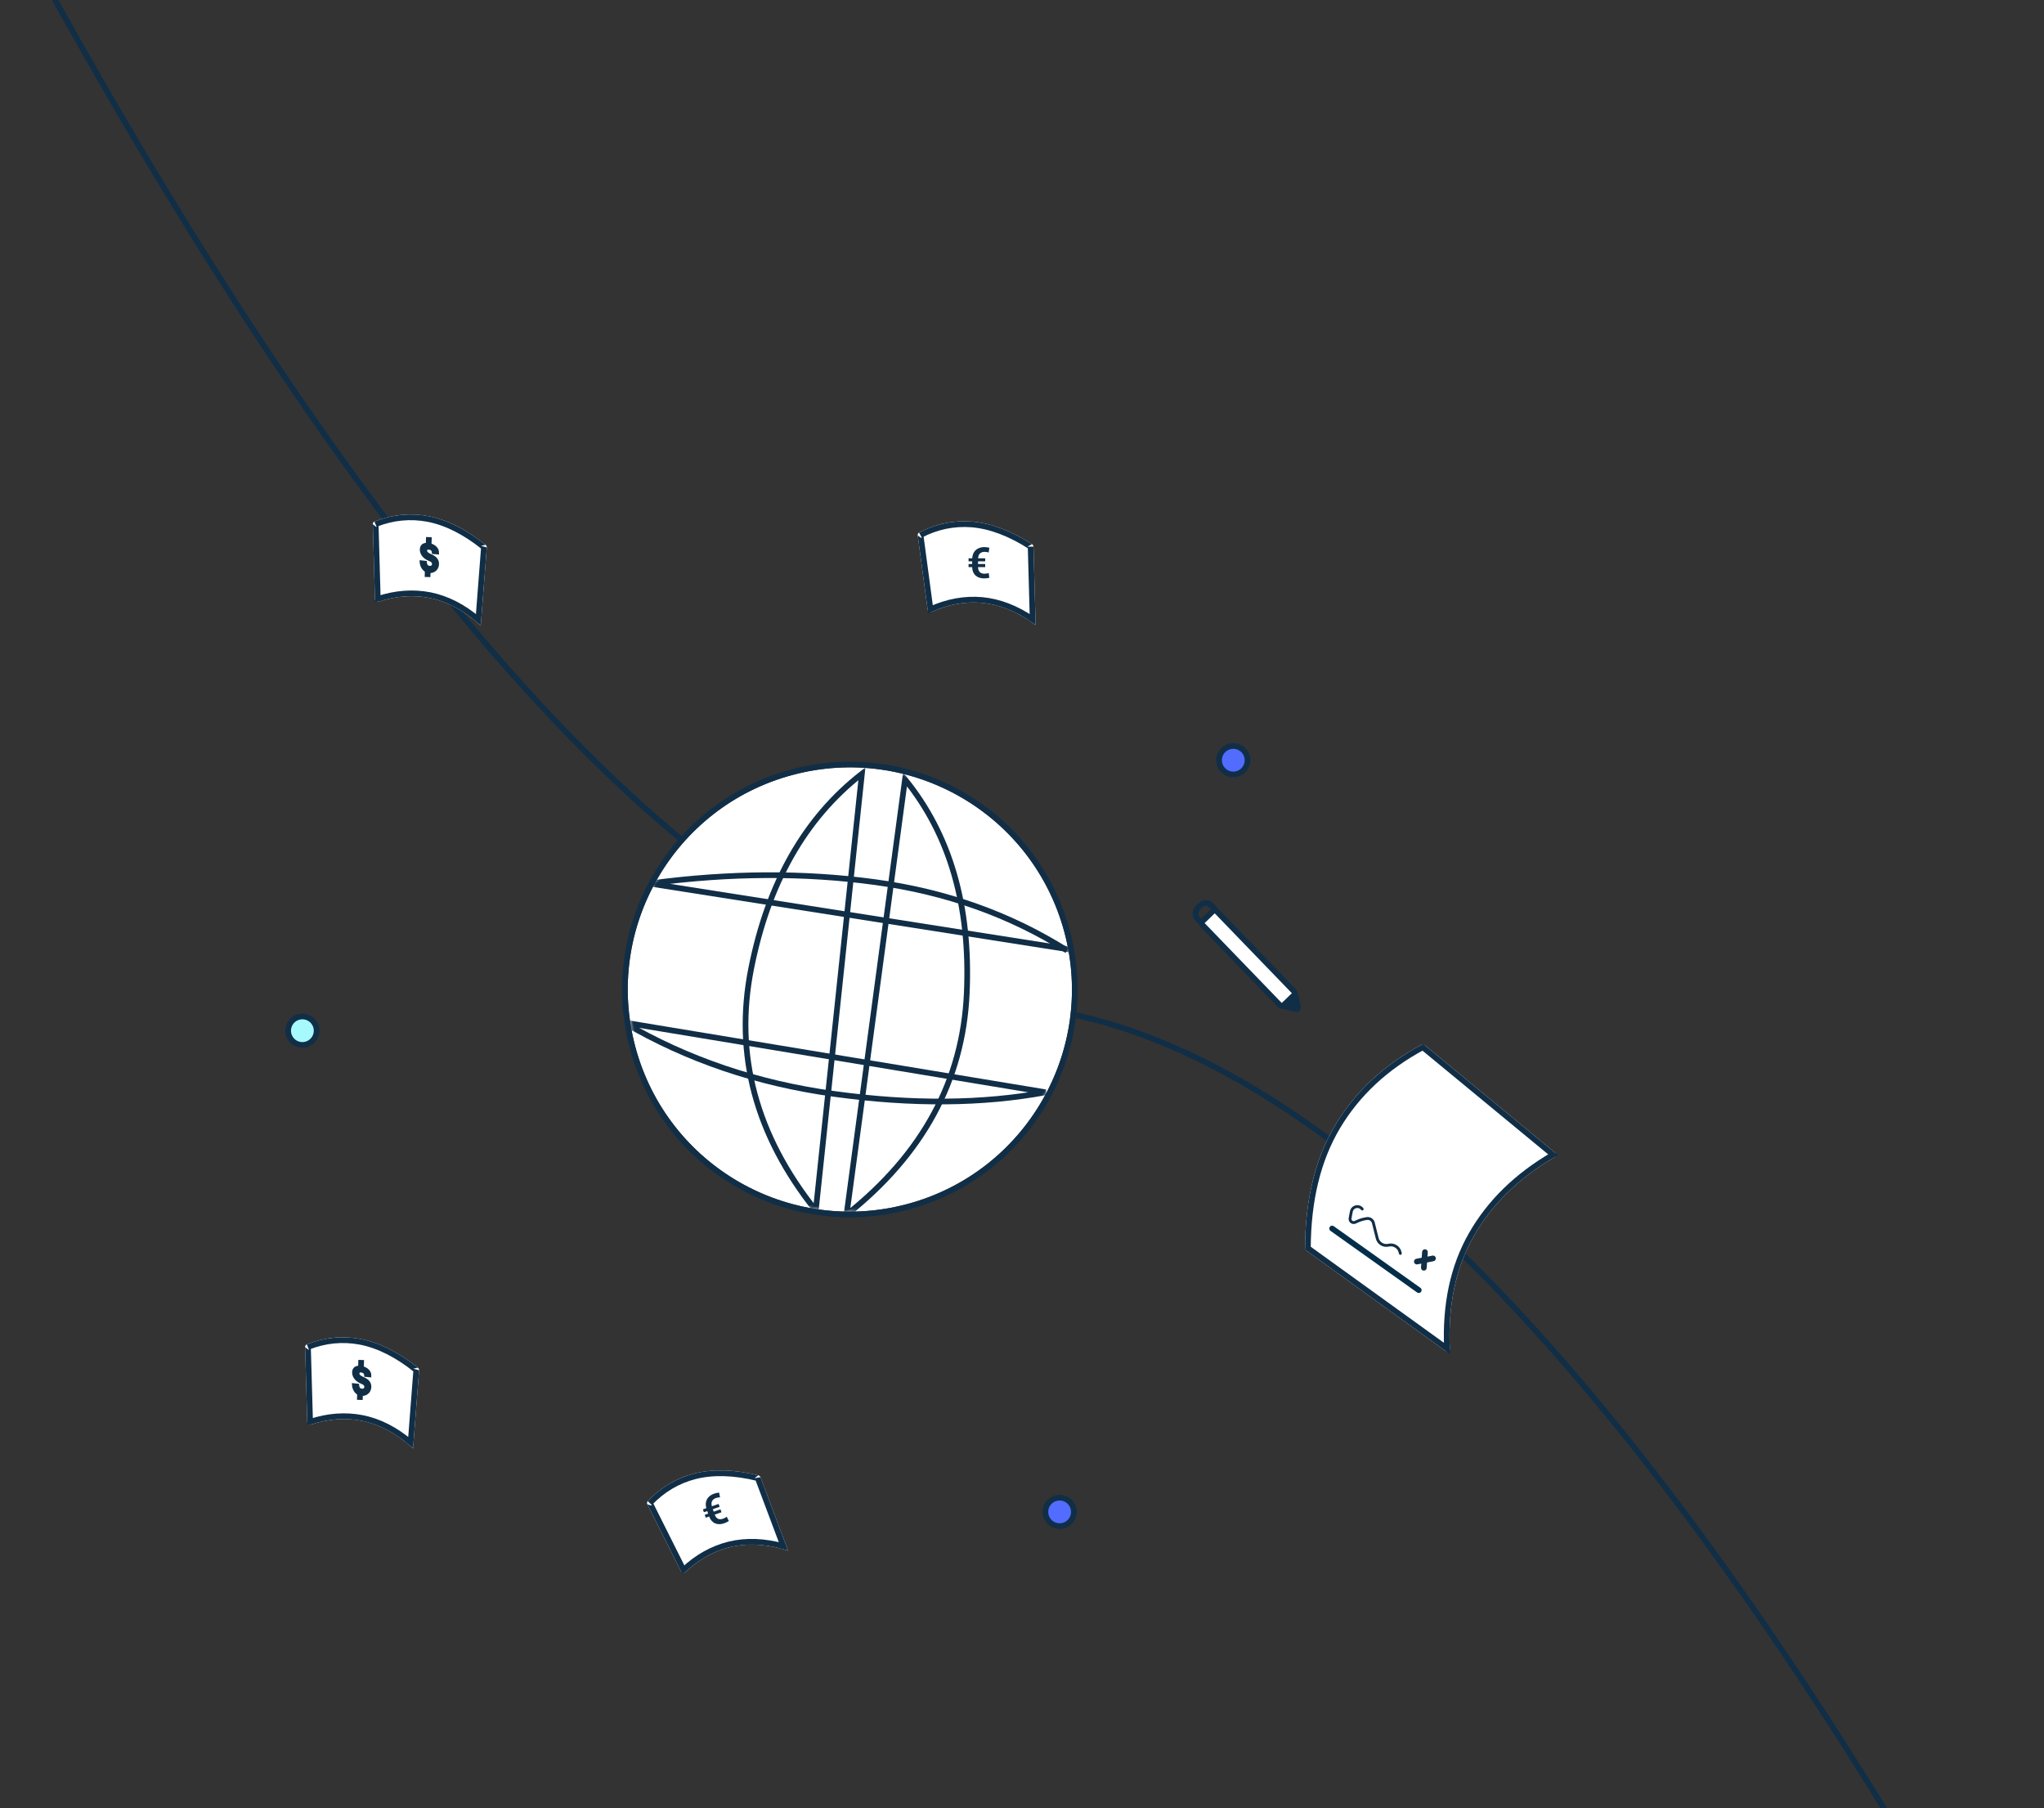 <?xml version="1.0" encoding="UTF-8"?>
<svg width="718px" height="635px" viewBox="0 0 718 635" version="1.1" xmlns="http://www.w3.org/2000/svg" xmlns:xlink="http://www.w3.org/1999/xlink">
    <rect x="0" y="0" width="718" height="635" fill="#333333" stroke="none"/>
    <!-- Generator: Sketch 47.1 (45422) - http://www.bohemiancoding.com/sketch -->
    <title>footer-illustration@2x</title>
    <desc>Created with Sketch.</desc>
    <defs>
        <path d="M11.373,24.764 L30.699,6.97 C31.006,6.672 31.447,6.597 31.813,6.784 C37.742,9.868 42.364,14.239 45.679,19.886 C49.031,25.701 50.882,32.963 51.23,41.597 C51.245,41.963 51.101,42.301 50.844,42.505 L28.694,58.947 C28.899,51.268 27.414,44.586 24.238,38.99 C21.282,33.869 17.053,29.664 11.551,26.393 C11.068,26.111 10.895,25.498 11.164,25.021 C11.218,24.924 11.289,24.837 11.373,24.764 Z" id="path-1"></path>
        <circle id="path-2" cx="78" cy="78" r="78"></circle>
        <path d="M4.017,40.936 L49.792,3.171 L49.792,3.171 C50.105,2.913 50.544,2.87 50.902,3.062 C64.044,10.137 74.118,19.513 81.124,31.19 C88.164,42.925 91.72,57.37 91.789,74.527 L91.789,74.527 C91.791,74.85 91.636,75.154 91.374,75.342 L42.524,110.56 L42.524,110.56 C42.076,110.883 41.451,110.782 41.128,110.334 C40.996,110.151 40.93,109.929 40.94,109.704 C41.617,94.48 38.814,81.346 32.53,70.302 C26.172,59.125 16.711,49.882 4.15,42.572 L4.15,42.572 C3.673,42.294 3.511,41.682 3.789,41.204 C3.848,41.102 3.925,41.011 4.017,40.936 Z" id="path-4"></path>
        <path d="M11.373,24.764 L30.699,6.97 C31.006,6.672 31.447,6.597 31.813,6.784 C37.742,9.868 42.364,14.239 45.679,19.886 C49.031,25.701 50.882,32.963 51.23,41.597 C51.245,41.963 51.101,42.301 50.844,42.505 L28.694,58.947 C28.899,51.268 27.414,44.586 24.238,38.99 C21.282,33.869 17.053,29.664 11.551,26.393 C11.068,26.111 10.895,25.498 11.164,25.021 C11.218,24.924 11.289,24.837 11.373,24.764 Z" id="path-5"></path>
        <path d="M11.373,24.764 L30.699,6.97 C31.006,6.672 31.447,6.597 31.813,6.784 C37.742,9.868 42.364,14.239 45.679,19.886 C49.031,25.701 50.882,32.963 51.23,41.597 C51.245,41.963 51.101,42.301 50.844,42.505 L28.694,58.947 C28.899,51.268 27.414,44.586 24.238,38.99 C21.282,33.869 17.053,29.664 11.551,26.393 C11.068,26.111 10.895,25.498 11.164,25.021 C11.218,24.924 11.289,24.837 11.373,24.764 Z" id="path-6"></path>
        <path d="M11.373,24.764 L30.699,6.97 C31.006,6.672 31.447,6.597 31.813,6.784 C37.742,9.868 42.364,14.239 45.679,19.886 C49.031,25.701 50.882,32.963 51.23,41.597 C51.245,41.963 51.101,42.301 50.844,42.505 L28.694,58.947 C28.899,51.268 27.414,44.586 24.238,38.99 C21.282,33.869 17.053,29.664 11.551,26.393 C11.068,26.111 10.895,25.498 11.164,25.021 C11.218,24.924 11.289,24.837 11.373,24.764 Z" id="path-7"></path>
    </defs>
    <g id="assets" stroke="none" stroke-width="1" fill="none" fill-rule="evenodd">
        <g id="footer-illustration">
            <g transform="translate(-35, -48)">
                <path d="M45.331,31.571 C173.606,266.439 290.426,389.79 395.79,401.623 C501.155,413.456 618.668,536.806 748.329,771.675 L0.467,771.675 L0.467,0.244 L45.331,31.571 Z" id="Path-32" stroke="#112E47" stroke-width="2"></path>
                <g id="moneyeuro" transform="translate(378.742, 250.756) rotate(336) translate(-378.742, -250.756) translate(347.742, 217.756)">
                    <g id="paper-02-copy" transform="translate(31.134, 32.815) rotate(-31) translate(-31.134, -32.815) ">
                        <use fill="#FFFFFF" fill-rule="evenodd" xlink:href="#path-1"></use>
                        <path stroke="#112E47" stroke-width="2" d="M12.037,25.512 C12.039,25.514 12.045,25.524 12.062,25.534 C17.703,28.887 22.058,33.213 25.108,38.496 C28.09,43.752 29.625,49.928 29.709,56.948 L50.222,41.723 C50.22,41.724 50.233,41.694 50.231,41.638 C49.888,33.144 48.074,26.042 44.816,20.392 C41.595,14.905 37.111,10.667 31.359,7.675 C31.381,7.686 31.401,7.683 31.377,7.706 L12.051,25.499 L12.037,25.512 Z"></path>
                    </g>
                    <path d="M35.4,29.918 L32.879,29.918 C32.894,30.345 32.959,30.706 33.074,31.003 C33.189,31.299 33.346,31.538 33.544,31.719 C33.743,31.901 33.979,32.032 34.253,32.113 C34.528,32.193 34.834,32.234 35.172,32.234 C35.432,32.234 35.683,32.215 35.926,32.179 C36.168,32.142 36.4,32.082 36.62,31.999 L36.856,33.667 C36.566,33.736 36.265,33.79 35.951,33.829 C35.638,33.868 35.319,33.888 34.996,33.888 C34.398,33.888 33.848,33.804 33.346,33.638 C32.843,33.471 32.407,33.223 32.037,32.892 C31.667,32.561 31.376,32.147 31.163,31.65 C30.949,31.152 30.833,30.575 30.813,29.918 L29.557,29.918 L29.557,28.831 L30.813,28.831 L30.813,27.904 L29.557,27.904 L29.557,26.824 L30.828,26.824 C30.867,26.177 31,25.609 31.225,25.119 C31.45,24.629 31.751,24.218 32.126,23.887 C32.5,23.557 32.941,23.308 33.449,23.141 C33.956,22.975 34.511,22.891 35.113,22.891 C35.412,22.891 35.705,22.912 35.992,22.954 C36.279,22.996 36.566,23.051 36.856,23.119 L36.62,24.795 C36.41,24.727 36.182,24.67 35.937,24.626 C35.692,24.582 35.447,24.56 35.202,24.56 C34.525,24.56 33.986,24.739 33.585,25.097 C33.183,25.454 32.952,26.03 32.894,26.824 L35.4,26.824 L35.4,27.904 L32.879,27.904 L32.879,28.831 L35.4,28.831 L35.4,29.918 Z" id="€" fill="#112E47" transform="translate(33.206, 28.39) rotate(24) translate(-33.206, -28.39) "></path>
                </g>
                <circle id="Oval-6" stroke="#112E47" stroke-width="2" fill="#516CFF" cx="468.22" cy="315" r="5"></circle>
                <g id="beachball" transform="translate(333.53, 395.53) rotate(-195) translate(-333.53, -395.53) translate(255.53, 317.53)">
                    <mask id="mask-3" fill="white">
                        <use xlink:href="#path-2"></use>
                    </mask>
                    <g id="Oval-5">
                        <use fill="#FFFFFF" fill-rule="evenodd" xlink:href="#path-2"></use>
                        <circle stroke="#112E47" stroke-width="2" cx="78" cy="78" r="79"></circle>
                    </g>
                    <path d="M109.65,6.139 C123.162,37.12 123.162,66.387 109.65,93.938 C96.137,121.49 77.686,140.211 54.297,150.103 L109.65,6.139 Z" id="Path-25-Copy-2" stroke="#112E47" stroke-width="2" stroke-linecap="round" mask="url(#mask-3)"></path>
                    <path d="M99.602,1.883 L40.182,144.266 C29.94,121.356 29.437,95.298 38.674,66.093 C47.911,36.888 68.22,15.484 99.602,1.883 Z" id="Path-25-Copy-3" stroke="#112E47" stroke-width="2" stroke-linecap="round" mask="url(#mask-3)"></path>
                    <path d="M0.763,71.493 C16.83,88.84 36.452,102.379 59.629,112.11 C82.806,121.84 108.153,128.496 135.672,132.077" id="Path-25" stroke="#112E47" stroke-width="2" mask="url(#mask-3)"></path>
                    <path d="M157.695,87.378 L20.913,25.332 C43.434,27.111 67.33,33.305 92.603,43.916 C117.877,54.526 139.574,69.014 157.695,87.378 Z" id="Path-25-Copy" stroke="#112E47" stroke-width="2" mask="url(#mask-3)"></path>
                    <path d="M135.87,131.967 L-0.408,71.499" id="Path-5" stroke="#112E47" stroke-width="2" mask="url(#mask-3)"></path>
                </g>
                <g id="sign-here" transform="translate(537.764, 468.881) rotate(4) translate(-537.764, -468.881) translate(489.764, 411.881)">
                    <g id="close" transform="translate(-0, 0)">
                        <g id="paper-02" transform="translate(47.721, 56.846) scale(-1, 1) rotate(4) translate(-47.721, -56.846) ">
                            <use fill="#FFFFFF" fill-rule="evenodd" xlink:href="#path-4"></use>
                            <path stroke="#112E47" stroke-width="2" d="M4.653,41.707 L4.653,41.707 C17.362,49.104 26.951,58.472 33.4,69.807 C39.781,81.023 42.624,94.344 41.939,109.749 L41.939,109.749 L90.789,74.531 L90.789,74.531 C90.72,57.545 87.208,43.275 80.266,31.704 C73.355,20.186 63.415,10.935 50.428,3.943 L4.653,41.707 Z"></path>
                        </g>
                        <path d="M14,70 L45.862,89.465" id="Path-20" stroke="#032E49" stroke-width="2" stroke-linecap="round"></path>
                        <g id="x" transform="translate(44, 76)" stroke="#112E47" stroke-width="2" stroke-linecap="round">
                            <path d="M0.5,3.5 L6.071,2" id="Path-21"></path>
                            <path d="M3.098,0 L3.098,5.5" id="Path-21-Copy"></path>
                        </g>
                        <path d="M17.803,64.839 L18.276,64.749 L18.276,64.749 C20.073,64.408 21.81,65.576 22.172,67.369 L22.172,67.369 L22.172,67.369 C22.534,69.159 24.273,70.322 26.066,69.973 L31.52,68.911 L31.52,68.911 C32.549,68.711 33.564,69.317 33.876,70.319 L33.876,70.319 L33.876,70.319 C34.238,71.485 34.423,72.7 34.423,73.921 L34.423,74.583 L34.423,74.583 C34.423,75.295 35,75.871 35.711,75.871 C35.98,75.871 36.242,75.787 36.46,75.631 L38.406,74.24 L38.406,74.24 C39.368,73.551 39.59,72.214 38.902,71.252 C38.588,70.813 38.121,70.509 37.593,70.4" id="Path-23" stroke="#112E47" stroke-linecap="round" transform="translate(28.553, 70.281) scale(-1, 1) rotate(299) translate(-28.553, -70.281) "></path>
                    </g>
                </g>
                <g id="money-copy-2" transform="translate(161.901, 537.964) rotate(-18) translate(-161.901, -537.964) translate(130.901, 504.964)">
                    <g id="paper-02-copy" transform="translate(31.134, 32.815) rotate(-31) translate(-31.134, -32.815) ">
                        <use fill="#FFFFFF" fill-rule="evenodd" xlink:href="#path-5"></use>
                        <path stroke="#112E47" stroke-width="2" d="M12.037,25.512 C12.039,25.514 12.045,25.524 12.062,25.534 C17.703,28.887 22.058,33.213 25.108,38.496 C28.09,43.752 29.625,49.928 29.709,56.948 L50.222,41.723 C50.22,41.724 50.233,41.694 50.231,41.638 C49.888,33.144 48.074,26.042 44.816,20.392 C41.595,14.905 37.111,10.667 31.359,7.675 C31.381,7.686 31.401,7.683 31.377,7.706 L12.051,25.499 L12.037,25.512 Z"></path>
                    </g>
                    <path d="M33.395,30.73 C33.443,30.571 33.465,30.415 33.461,30.261 C33.457,30.108 33.419,29.953 33.345,29.794 C33.272,29.635 33.162,29.473 33.015,29.306 C32.868,29.138 32.676,28.957 32.439,28.763 C32.151,28.519 31.885,28.249 31.641,27.952 C31.398,27.649 31.198,27.324 31.043,26.977 C30.888,26.625 30.789,26.255 30.746,25.868 C30.702,25.48 30.738,25.083 30.855,24.68 C30.968,24.293 31.136,23.986 31.359,23.759 C31.583,23.536 31.843,23.394 32.141,23.331 C32.438,23.271 32.763,23.287 33.115,23.376 C33.466,23.465 33.828,23.622 34.198,23.844 C34.582,24.068 34.914,24.327 35.191,24.619 C35.469,24.905 35.687,25.207 35.843,25.527 C35.999,25.843 36.091,26.169 36.118,26.508 C36.146,26.846 36.099,27.184 35.979,27.526 L34.594,26.933 C34.647,26.749 34.673,26.569 34.671,26.394 C34.669,26.219 34.635,26.053 34.568,25.894 C34.502,25.734 34.402,25.585 34.269,25.445 C34.136,25.303 33.966,25.177 33.761,25.066 C33.572,24.963 33.396,24.895 33.233,24.865 C33.07,24.835 32.923,24.838 32.792,24.877 C32.66,24.916 32.548,24.987 32.455,25.09 C32.362,25.194 32.291,25.325 32.243,25.482 C32.193,25.647 32.182,25.815 32.211,25.986 C32.239,26.156 32.303,26.329 32.402,26.503 C32.501,26.676 32.63,26.852 32.79,27.031 C32.95,27.207 33.137,27.387 33.349,27.568 C33.651,27.83 33.917,28.099 34.149,28.377 C34.38,28.649 34.563,28.93 34.696,29.223 C34.83,29.512 34.908,29.813 34.93,30.129 C34.953,30.445 34.909,30.776 34.799,31.125 C34.681,31.501 34.512,31.822 34.291,32.09 C34.069,32.361 33.813,32.579 33.52,32.74 C33.228,32.905 32.907,33.008 32.558,33.047 C32.209,33.085 31.847,33.056 31.473,32.957 C31.24,32.893 31.016,32.799 30.801,32.673 C30.585,32.546 30.388,32.387 30.21,32.197 C30.031,32.005 29.874,31.784 29.74,31.535 C29.606,31.283 29.504,31.008 29.435,30.709 C29.366,30.409 29.334,30.087 29.339,29.744 C29.344,29.4 29.396,29.042 29.494,28.67 L30.889,29.296 C30.815,29.592 30.784,29.86 30.797,30.098 C30.81,30.337 30.862,30.547 30.951,30.729 C31.041,30.91 31.165,31.062 31.325,31.186 C31.485,31.308 31.671,31.403 31.883,31.472 C32.072,31.531 32.248,31.555 32.41,31.544 C32.573,31.533 32.719,31.493 32.848,31.426 C32.977,31.36 33.089,31.267 33.183,31.148 C33.276,31.03 33.347,30.89 33.395,30.73 Z" id="S" stroke="#112E47" fill="#112E47"></path>
                    <g id="moneysuff" transform="translate(29, 21)" stroke="#112E47" stroke-width="2">
                        <path d="M5,2.461 L5.782,0.275" id="Path-19"></path>
                        <path d="M1,13.461 L1.782,11.275" id="Path-19-Copy"></path>
                    </g>
                </g>
                <g id="money-copy-3" transform="translate(185.68, 248.964) rotate(-18) translate(-185.68, -248.964) translate(154.68, 215.964)">
                    <g id="paper-02-copy" transform="translate(31.134, 32.815) rotate(-31) translate(-31.134, -32.815) ">
                        <use fill="#FFFFFF" fill-rule="evenodd" xlink:href="#path-6"></use>
                        <path stroke="#112E47" stroke-width="2" d="M12.037,25.512 C12.039,25.514 12.045,25.524 12.062,25.534 C17.703,28.887 22.058,33.213 25.108,38.496 C28.09,43.752 29.625,49.928 29.709,56.948 L50.222,41.723 C50.22,41.724 50.233,41.694 50.231,41.638 C49.888,33.144 48.074,26.042 44.816,20.392 C41.595,14.905 37.111,10.667 31.359,7.675 C31.381,7.686 31.401,7.683 31.377,7.706 L12.051,25.499 L12.037,25.512 Z"></path>
                    </g>
                    <path d="M33.395,30.73 C33.443,30.571 33.465,30.415 33.461,30.261 C33.457,30.108 33.419,29.953 33.345,29.794 C33.272,29.635 33.162,29.473 33.015,29.306 C32.868,29.138 32.676,28.957 32.439,28.763 C32.151,28.519 31.885,28.249 31.641,27.952 C31.398,27.649 31.198,27.324 31.043,26.977 C30.888,26.625 30.789,26.255 30.746,25.868 C30.702,25.48 30.738,25.083 30.855,24.68 C30.968,24.293 31.136,23.986 31.359,23.759 C31.583,23.536 31.843,23.394 32.141,23.331 C32.438,23.271 32.763,23.287 33.115,23.376 C33.466,23.465 33.828,23.622 34.198,23.844 C34.582,24.068 34.914,24.327 35.191,24.619 C35.469,24.905 35.687,25.207 35.843,25.527 C35.999,25.843 36.091,26.169 36.118,26.508 C36.146,26.846 36.099,27.184 35.979,27.526 L34.594,26.933 C34.647,26.749 34.673,26.569 34.671,26.394 C34.669,26.219 34.635,26.053 34.568,25.894 C34.502,25.734 34.402,25.585 34.269,25.445 C34.136,25.303 33.966,25.177 33.761,25.066 C33.572,24.963 33.396,24.895 33.233,24.865 C33.07,24.835 32.923,24.838 32.792,24.877 C32.66,24.916 32.548,24.987 32.455,25.09 C32.362,25.194 32.291,25.325 32.243,25.482 C32.193,25.647 32.182,25.815 32.211,25.986 C32.239,26.156 32.303,26.329 32.402,26.503 C32.501,26.676 32.63,26.852 32.79,27.031 C32.95,27.207 33.137,27.387 33.349,27.568 C33.651,27.83 33.917,28.099 34.149,28.377 C34.38,28.649 34.563,28.93 34.696,29.223 C34.83,29.512 34.908,29.813 34.93,30.129 C34.953,30.445 34.909,30.776 34.799,31.125 C34.681,31.501 34.512,31.822 34.291,32.09 C34.069,32.361 33.813,32.579 33.52,32.74 C33.228,32.905 32.907,33.008 32.558,33.047 C32.209,33.085 31.847,33.056 31.473,32.957 C31.24,32.893 31.016,32.799 30.801,32.673 C30.585,32.546 30.388,32.387 30.21,32.197 C30.031,32.005 29.874,31.784 29.74,31.535 C29.606,31.283 29.504,31.008 29.435,30.709 C29.366,30.409 29.334,30.087 29.339,29.744 C29.344,29.4 29.396,29.042 29.494,28.67 L30.889,29.296 C30.815,29.592 30.784,29.86 30.797,30.098 C30.81,30.337 30.862,30.547 30.951,30.729 C31.041,30.91 31.165,31.062 31.325,31.186 C31.485,31.308 31.671,31.403 31.883,31.472 C32.072,31.531 32.248,31.555 32.41,31.544 C32.573,31.533 32.719,31.493 32.848,31.426 C32.977,31.36 33.089,31.267 33.183,31.148 C33.276,31.03 33.347,30.89 33.395,30.73 Z" id="S" stroke="#112E47" fill="#112E47"></path>
                    <g id="moneysuff" transform="translate(29, 21)" stroke="#112E47" stroke-width="2">
                        <path d="M5,2.461 L5.782,0.275" id="Path-19"></path>
                        <path d="M1,13.461 L1.782,11.275" id="Path-19-Copy"></path>
                    </g>
                </g>
                <g id="moneyeuro-copy" transform="translate(287.398, 583.277) rotate(317) translate(-287.398, -583.277) translate(256.398, 550.277)">
                    <g id="paper-02-copy" transform="translate(31.134, 32.815) rotate(-31) translate(-31.134, -32.815) ">
                        <use fill="#FFFFFF" fill-rule="evenodd" xlink:href="#path-7"></use>
                        <path stroke="#112E47" stroke-width="2" d="M12.037,25.512 C12.039,25.514 12.045,25.524 12.062,25.534 C17.703,28.887 22.058,33.213 25.108,38.496 C28.09,43.752 29.625,49.928 29.709,56.948 L50.222,41.723 C50.22,41.724 50.233,41.694 50.231,41.638 C49.888,33.144 48.074,26.042 44.816,20.392 C41.595,14.905 37.111,10.667 31.359,7.675 C31.381,7.686 31.401,7.683 31.377,7.706 L12.051,25.499 L12.037,25.512 Z"></path>
                    </g>
                    <path d="M35.4,29.918 L32.879,29.918 C32.894,30.345 32.959,30.706 33.074,31.003 C33.189,31.299 33.346,31.538 33.544,31.719 C33.743,31.901 33.979,32.032 34.253,32.113 C34.528,32.193 34.834,32.234 35.172,32.234 C35.432,32.234 35.683,32.215 35.926,32.179 C36.168,32.142 36.4,32.082 36.62,31.999 L36.856,33.667 C36.566,33.736 36.265,33.79 35.951,33.829 C35.638,33.868 35.319,33.888 34.996,33.888 C34.398,33.888 33.848,33.804 33.346,33.638 C32.843,33.471 32.407,33.223 32.037,32.892 C31.667,32.561 31.376,32.147 31.163,31.65 C30.949,31.152 30.833,30.575 30.813,29.918 L29.557,29.918 L29.557,28.831 L30.813,28.831 L30.813,27.904 L29.557,27.904 L29.557,26.824 L30.828,26.824 C30.867,26.177 31,25.609 31.225,25.119 C31.45,24.629 31.751,24.218 32.126,23.887 C32.5,23.557 32.941,23.308 33.449,23.141 C33.956,22.975 34.511,22.891 35.113,22.891 C35.412,22.891 35.705,22.912 35.992,22.954 C36.279,22.996 36.566,23.051 36.856,23.119 L36.62,24.795 C36.41,24.727 36.182,24.67 35.937,24.626 C35.692,24.582 35.447,24.56 35.202,24.56 C34.525,24.56 33.986,24.739 33.585,25.097 C33.183,25.454 32.952,26.03 32.894,26.824 L35.4,26.824 L35.4,27.904 L32.879,27.904 L32.879,28.831 L35.4,28.831 L35.4,29.918 Z" id="€" fill="#112E47" transform="translate(33.206, 28.39) rotate(24) translate(-33.206, -28.39) "></path>
                </g>
                <circle id="Oval-6-Copy" stroke="#112E47" stroke-width="2" fill="#A6F9FC" cx="141.22" cy="410" r="5"></circle>
                <circle id="Oval-6-Copy-2" stroke="#112E47" stroke-width="2" fill="#516CFF" cx="407.22" cy="579" r="5"></circle>
            </g>
            <g id="pencil" transform="translate(419, 317)" stroke="#112E47">
                <path d="M17.008,-0.983 L21.943,-0.979 L21.943,-0.978 C22.494,-0.977 22.942,-0.53 22.942,0.022 L22.943,39.022 L22.943,39.022 C22.943,39.574 22.496,40.022 21.943,40.022 C21.943,40.022 21.943,40.022 21.943,40.022 L17.008,40.017 L17.008,40.016 C16.456,40.016 16.009,39.568 16.009,39.016 L16.008,0.016 L16.007,0.016 C16.007,-0.536 16.455,-0.984 17.007,-0.984 C17.008,-0.984 17.008,-0.984 17.008,-0.984 Z" id="Rectangle-11" stroke-width="2" fill="#FFFFFF" transform="translate(19.475, 19.519) rotate(-44) translate(-19.475, -19.519) "></path>
                <path d="M36.001,34.15 L38.71,38.466 L32.052,37.772 L34.305,34.153 L34.305,34.153 C34.596,33.684 35.213,33.541 35.682,33.832 C35.811,33.913 35.92,34.021 36.001,34.15 Z" id="Triangle" fill="#112E47" transform="translate(35.381, 36.074) rotate(-225) translate(-35.381, -36.074) "></path>
                <path d="M3.052,7.038 C0.523,5.213 0.242,3.318 2.206,1.353 C4.171,-0.611 6.053,-0.203 7.853,2.579" id="Path-2" stroke-width="2"></path>
            </g>
        </g>
    </g>
</svg>